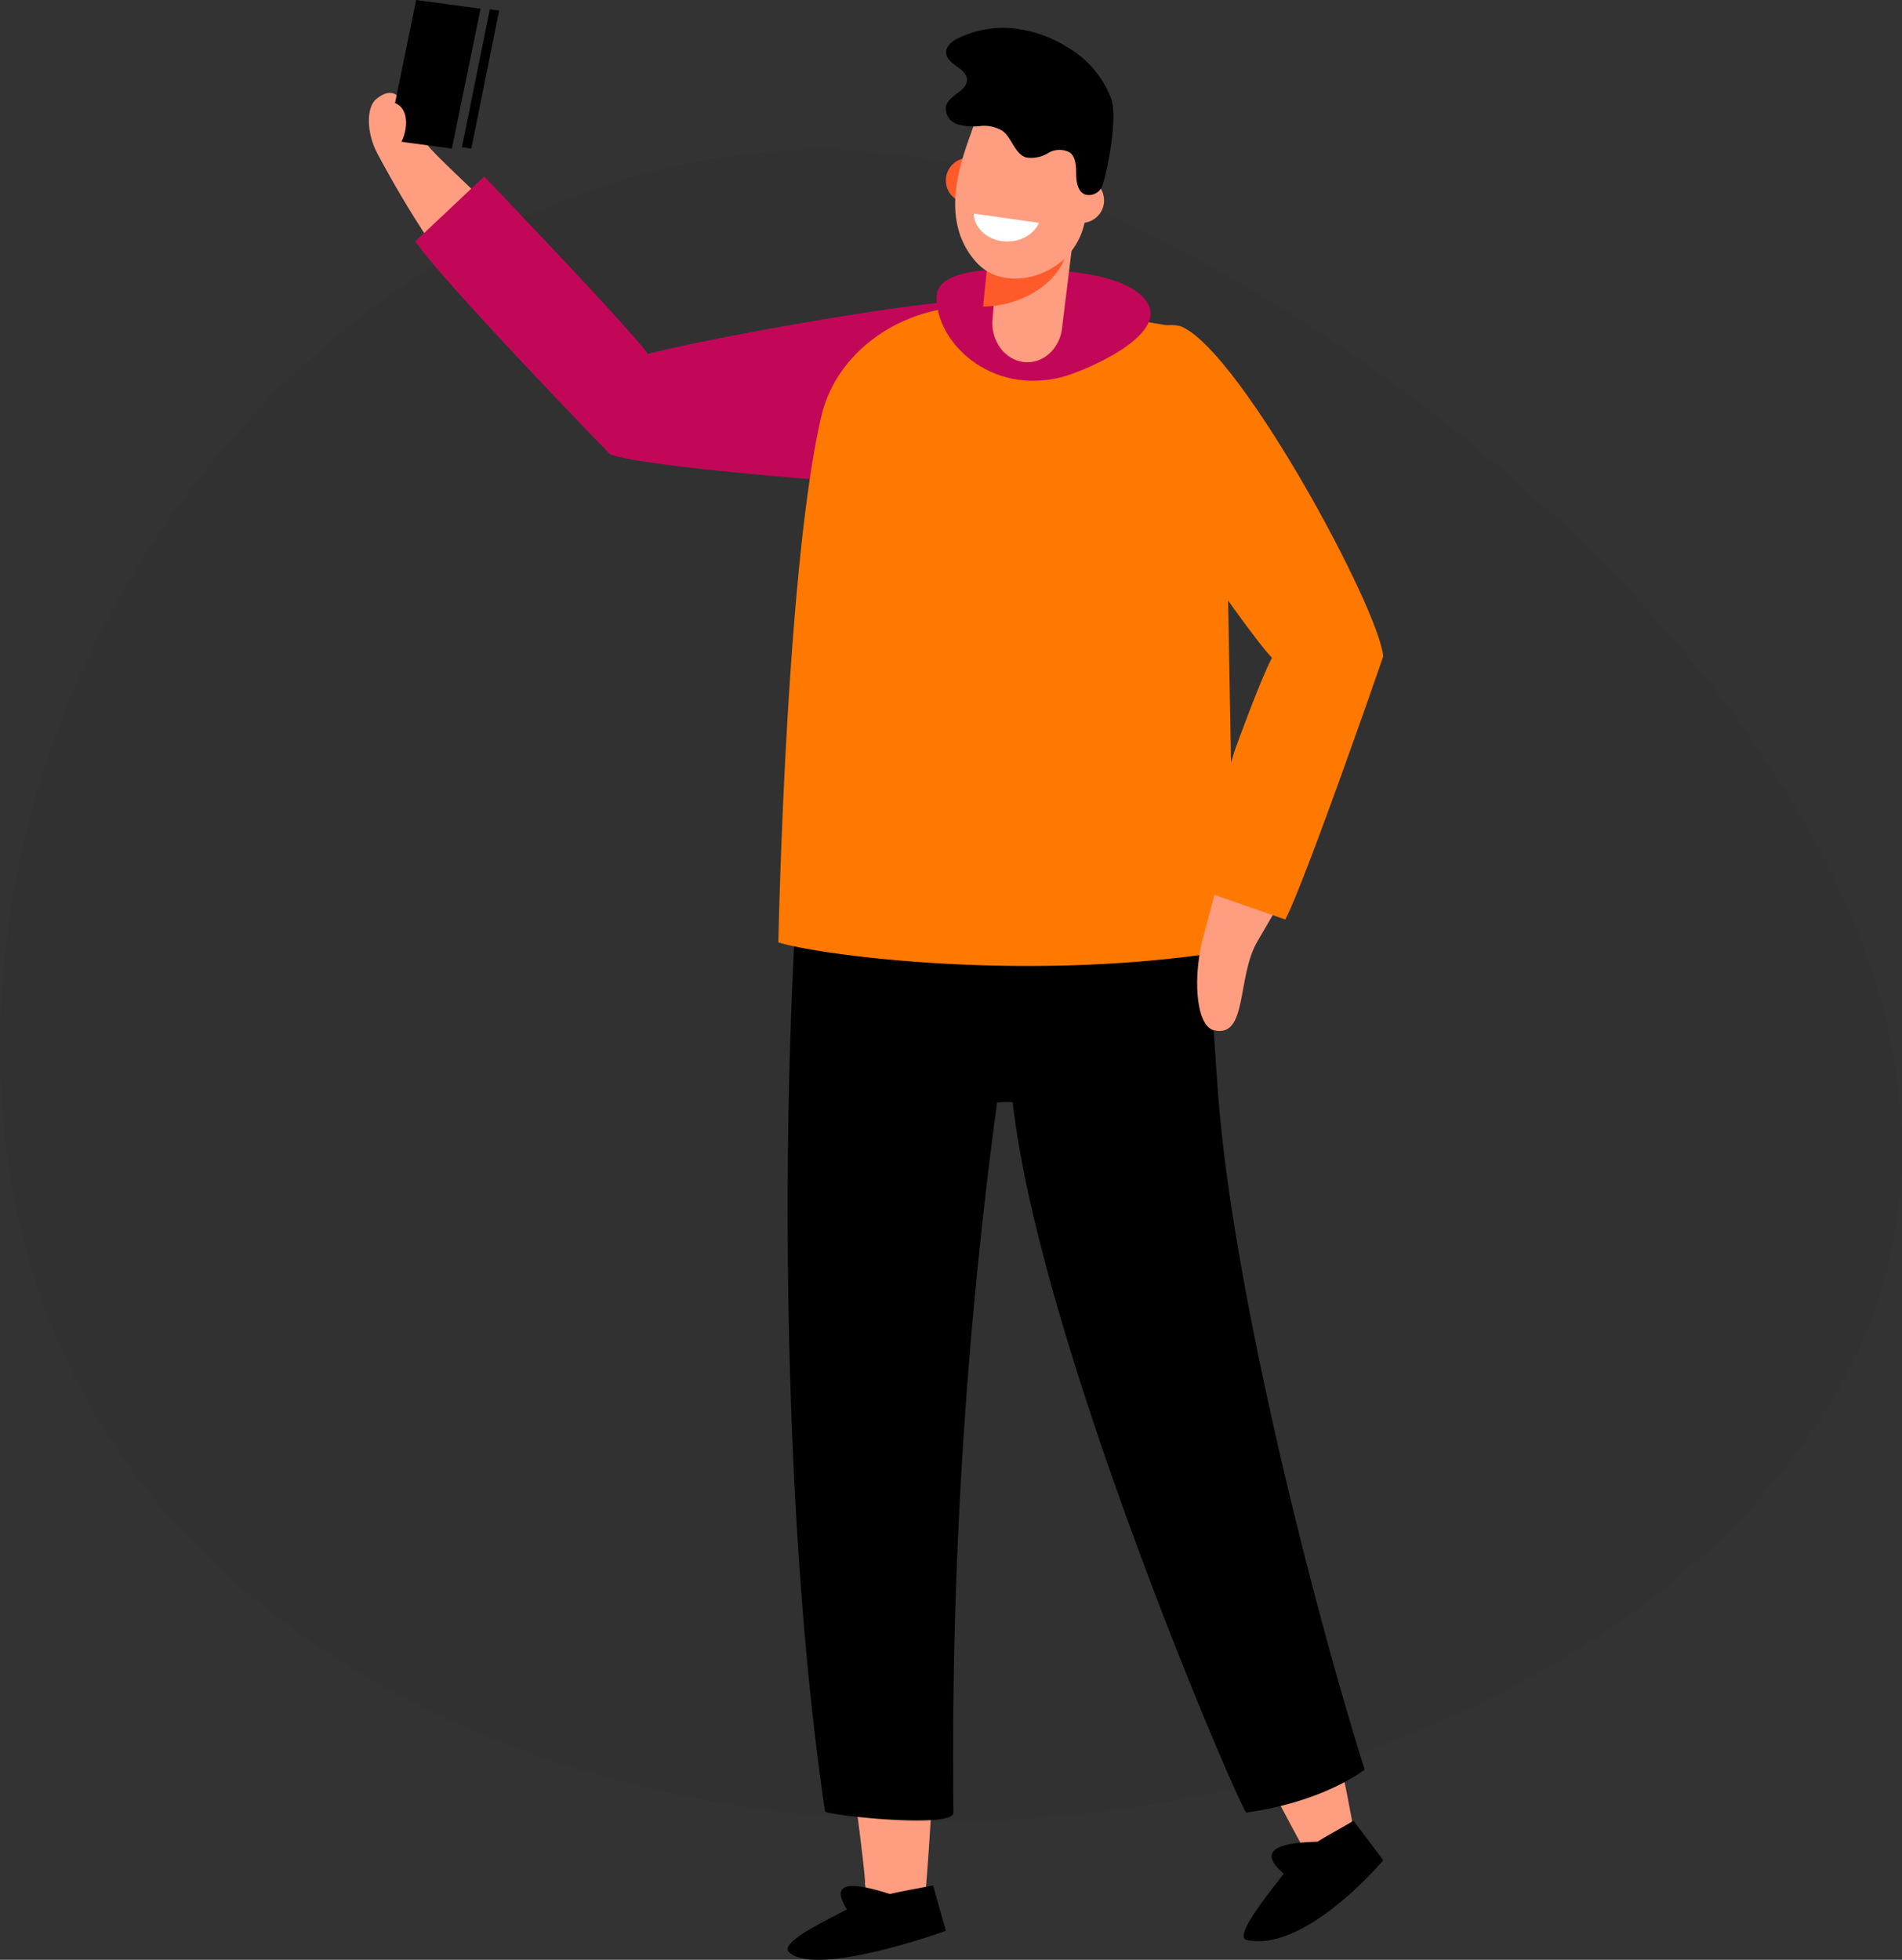 <svg xmlns="http://www.w3.org/2000/svg" width="165" height="170" viewBox="0 0 165 170">
    <rect x="0" y="0" width="165" height="170" fill="#333333" stroke="none"/>
    <g fill="none" fill-rule="nonzero">
        <path fill="#000" d="M94.373 17.835C62.319 4.093 29.584 21.343 12.486 48.198A80.977 80.977 0 0 0 .326 83.766c-1.496 16.096 2.072 32.478 12.316 45.355 31.735 39.952 110.11 37.442 141.85-1.288 33.953-41.435-21.959-93.643-60.12-109.998z" opacity=".05"/>
        <path fill="#FF9D80" d="M49.216 24.736C44.493 19.523 38.3 14.109 37.03 12.534c-1.709-2.124-1.992-5.854-4.38-3.954-.874.695-.889 2.911.09 4.742.678 1.258 4.745 8.997 10.193 15.005 4.239 4.68 8.074 8.418 10.567 9.321.69.35 1.512.276 2.134-.193 1.821-1.791-.679-6.417-6.418-12.72z"/>
        <path fill="#000" d="M36.103 0l5.585.755L39.2 12.89l-5.584-.755zM43.303.915l-.813-.11-2.417 11.976.813.11z"/>
        <path fill="#FF9D80" d="M34.077 8.863l-1.27 3.412c.381.626 1.147.803 1.726.4.56-.386 1.432-3.247-.456-3.812z"/>
        <path fill="#C30758" d="M86.143 26.176c-3.024-.932-26.686 3.558-29.952 4.536-1.24-1.91-14.114-15.304-14.19-15.404l-5.964 5.623c2.147 3.288 16.88 18.485 16.896 18.485 3.107 1.132 21.016 2.472 22.309 2.48 4.233.03 14.514-14.596 10.9-15.72z"/>
        <path fill="#FF9D80" d="M100.828 117.809c-5.556 2.22-4.748 6.515-2.667 11.782 3.475 8.804 10.423 22.492 14.92 30.752.06.115 1.222 2.113 1.289 2.212 1.652 2.466 3.637 0 3.126-3.391-.852-5.65-8.852-44.479-16.668-41.355zM75.798 119.246c-6.059.373-5.173 4.84-4.718 10.487.757 9.413 4.218 33.582 3.945 33.62.133.844.33 1.676.591 2.489.871 2.853 4.128 2.054 4.643-1.34.015 0 4.105-45.788-4.461-45.256z"/>
        <path fill="#000" d="M105.656 94.717c-.848-11.611-.682-17.484-5.944-26.234-9.845 2.401-19.59 2.363-29.321 4.183-.356.566-.606 1.207-1.03 1.796-1.78 24.256-1.386 58.468 2.211 82.655.046.325 10.791 1.51 11.14.182a423.02 423.02 0 0 1 3.786-61.654 7.08 7.08 0 0 1 1.355-.03c2.34 21.04 19.878 61.661 20.272 61.608 6.77-.936 10.26-3.722 10.26-3.722-4.392-13.913-11.487-41.731-12.729-58.784zM80.949 163.555s-3.073.558-3.741.74c-4.993-1.606-4.609-.126-3.74 1.334-1.929 1.026-5.877 2.884-5.017 3.708 2.343 2.221 13.604-1.85 13.604-1.85l-1.106-3.932zM117.4 157.915c0 .102-2.137 1.21-3.1 1.842-5.222.118-4.275 1.581-2.933 2.783-1.387 1.787-4.404 5.495-3.199 5.748 5.101 1.083 11.832-6.926 11.832-6.926l-2.6-3.447z"/>
        <path fill="#FF7900" d="M103.087 29.153a4.441 4.441 0 0 0-2.19-.99c-1.517-.25-4.322-.757-7.264-1.15l-8.574-.408c-6.528-.317-12.426 3.712-13.79 9.442-3.102 13.084-3.746 45.695-3.746 45.695 3.108 1.028 21.645 3.658 39.56.657l-.759-42.233c.25-4.165-.303-8.45-3.237-11.013z"/>
        <path fill="#FF9D80" d="M108.323 66.67c-1.095 3.236-3.112 11.654-3.869 14.332-1.02 3.575-.75 8.003.87 8.372 2.931.664 1.957-4.624 3.749-7.701 1.23-2.127 4.22-6.955 5.533-11.39 1.02-3.447 3.5-9.934 2.871-13.577-.217-1.298-.127-1.878-1.23-1.916-4.228-.189-6.59 7.943-7.924 11.88z"/>
        <path fill="#FF7900" d="M95.032 33.53c.624 3.15 12.923 21.048 15.31 23.53-1.056 2.02-3.176 7.894-3.176 7.894-1.293 3.97-3.3 12.008-3.33 12.145l7.665 2.664c1.807-3.484 8.499-22.817 8.499-22.84-.476-4.371-12.254-26.11-17.391-28.539-1.733-.865-8.328 1.381-7.577 5.146z"/>
        <path fill="#C30758" d="M99.507 26.212c-1.771-2.715-8.59-2.852-10.472-2.836-1.764 0-7.742-.313-7.787 2.37-.066 3.921 4.665 8.557 10.864 6.966 1.867-.482 9.3-3.583 7.395-6.5z"/>
        <path fill="#FF9D80" d="M88.857 31.408c-.802-.08-1.543-.513-2.06-1.203a3.663 3.663 0 0 1-.693-2.48l.64-7.741 6.614-1.453-1.211 9.817c-.157 1.858-1.627 3.225-3.29 3.06z"/>
        <path fill="#FF5A29" d="M90.938 18.53h-4.825l-.829 8.058c3.38 0 6.813-2.155 7.26-4.913.125-.576-1.606-3.144-1.606-3.144z"/>
        <path fill="#FF5A29" d="M88.514 14.658l-4.087-.914a1.943 1.943 0 0 0-1.859.585 1.961 1.961 0 0 0-.424 1.909 1.95 1.95 0 0 0 1.435 1.323l4.31.97.625-3.873z"/>
        <path fill="#FF9D80" d="M89.321 18.37l4.082.919a1.947 1.947 0 0 0 1.86-.582 1.956 1.956 0 0 0-1.005-3.23l-4.311-.975-.626 3.867z"/>
        <path fill="#FF9D80" d="M94.06 19.44l1.587-7.178c.68-3.244-1.316-6.445-4.492-7.201-1.954-.442-3.474-.32-4.904 1.104-1.212 1.225-1.13 2.755-1.871 4.97-.696 2.101-3.204 7.712.314 11.61 1.947 2.146 5.368 1.681 7.486-.145a6.109 6.109 0 0 0 1.88-3.16z"/>
        <path fill="#FFF" d="M84.477 18.53c.025 1.186 1.048 2.188 2.433 2.384 1.384.196 2.737-.47 3.218-1.584l-5.65-.8z"/>
        <path fill="#000" d="M87.53 2.43a8.987 8.987 0 0 0-4.355.861c-.537.253-1.127.691-1.096 1.29.052 1.022 1.746 1.307 1.807 2.305.06 1-1.55 1.345-1.815 2.305a1.438 1.438 0 0 0 .968 1.583c.649.185 1.327.24 1.996.161.67-.08 1.348.066 1.928.415.84.63 1.059 1.997 2.05 2.305a2.813 2.813 0 0 0 1.912-.377 1.91 1.91 0 0 1 1.89-.046c.53.415.537 1.206.545 1.89.008.684.144 1.49.756 1.744a1.228 1.228 0 0 0 1.512-.768c.257-.561 1.422-5.731.757-7.56a8.63 8.63 0 0 0-3.637-4.348 11.012 11.012 0 0 0-5.218-1.76z"/>
    </g>
</svg>
